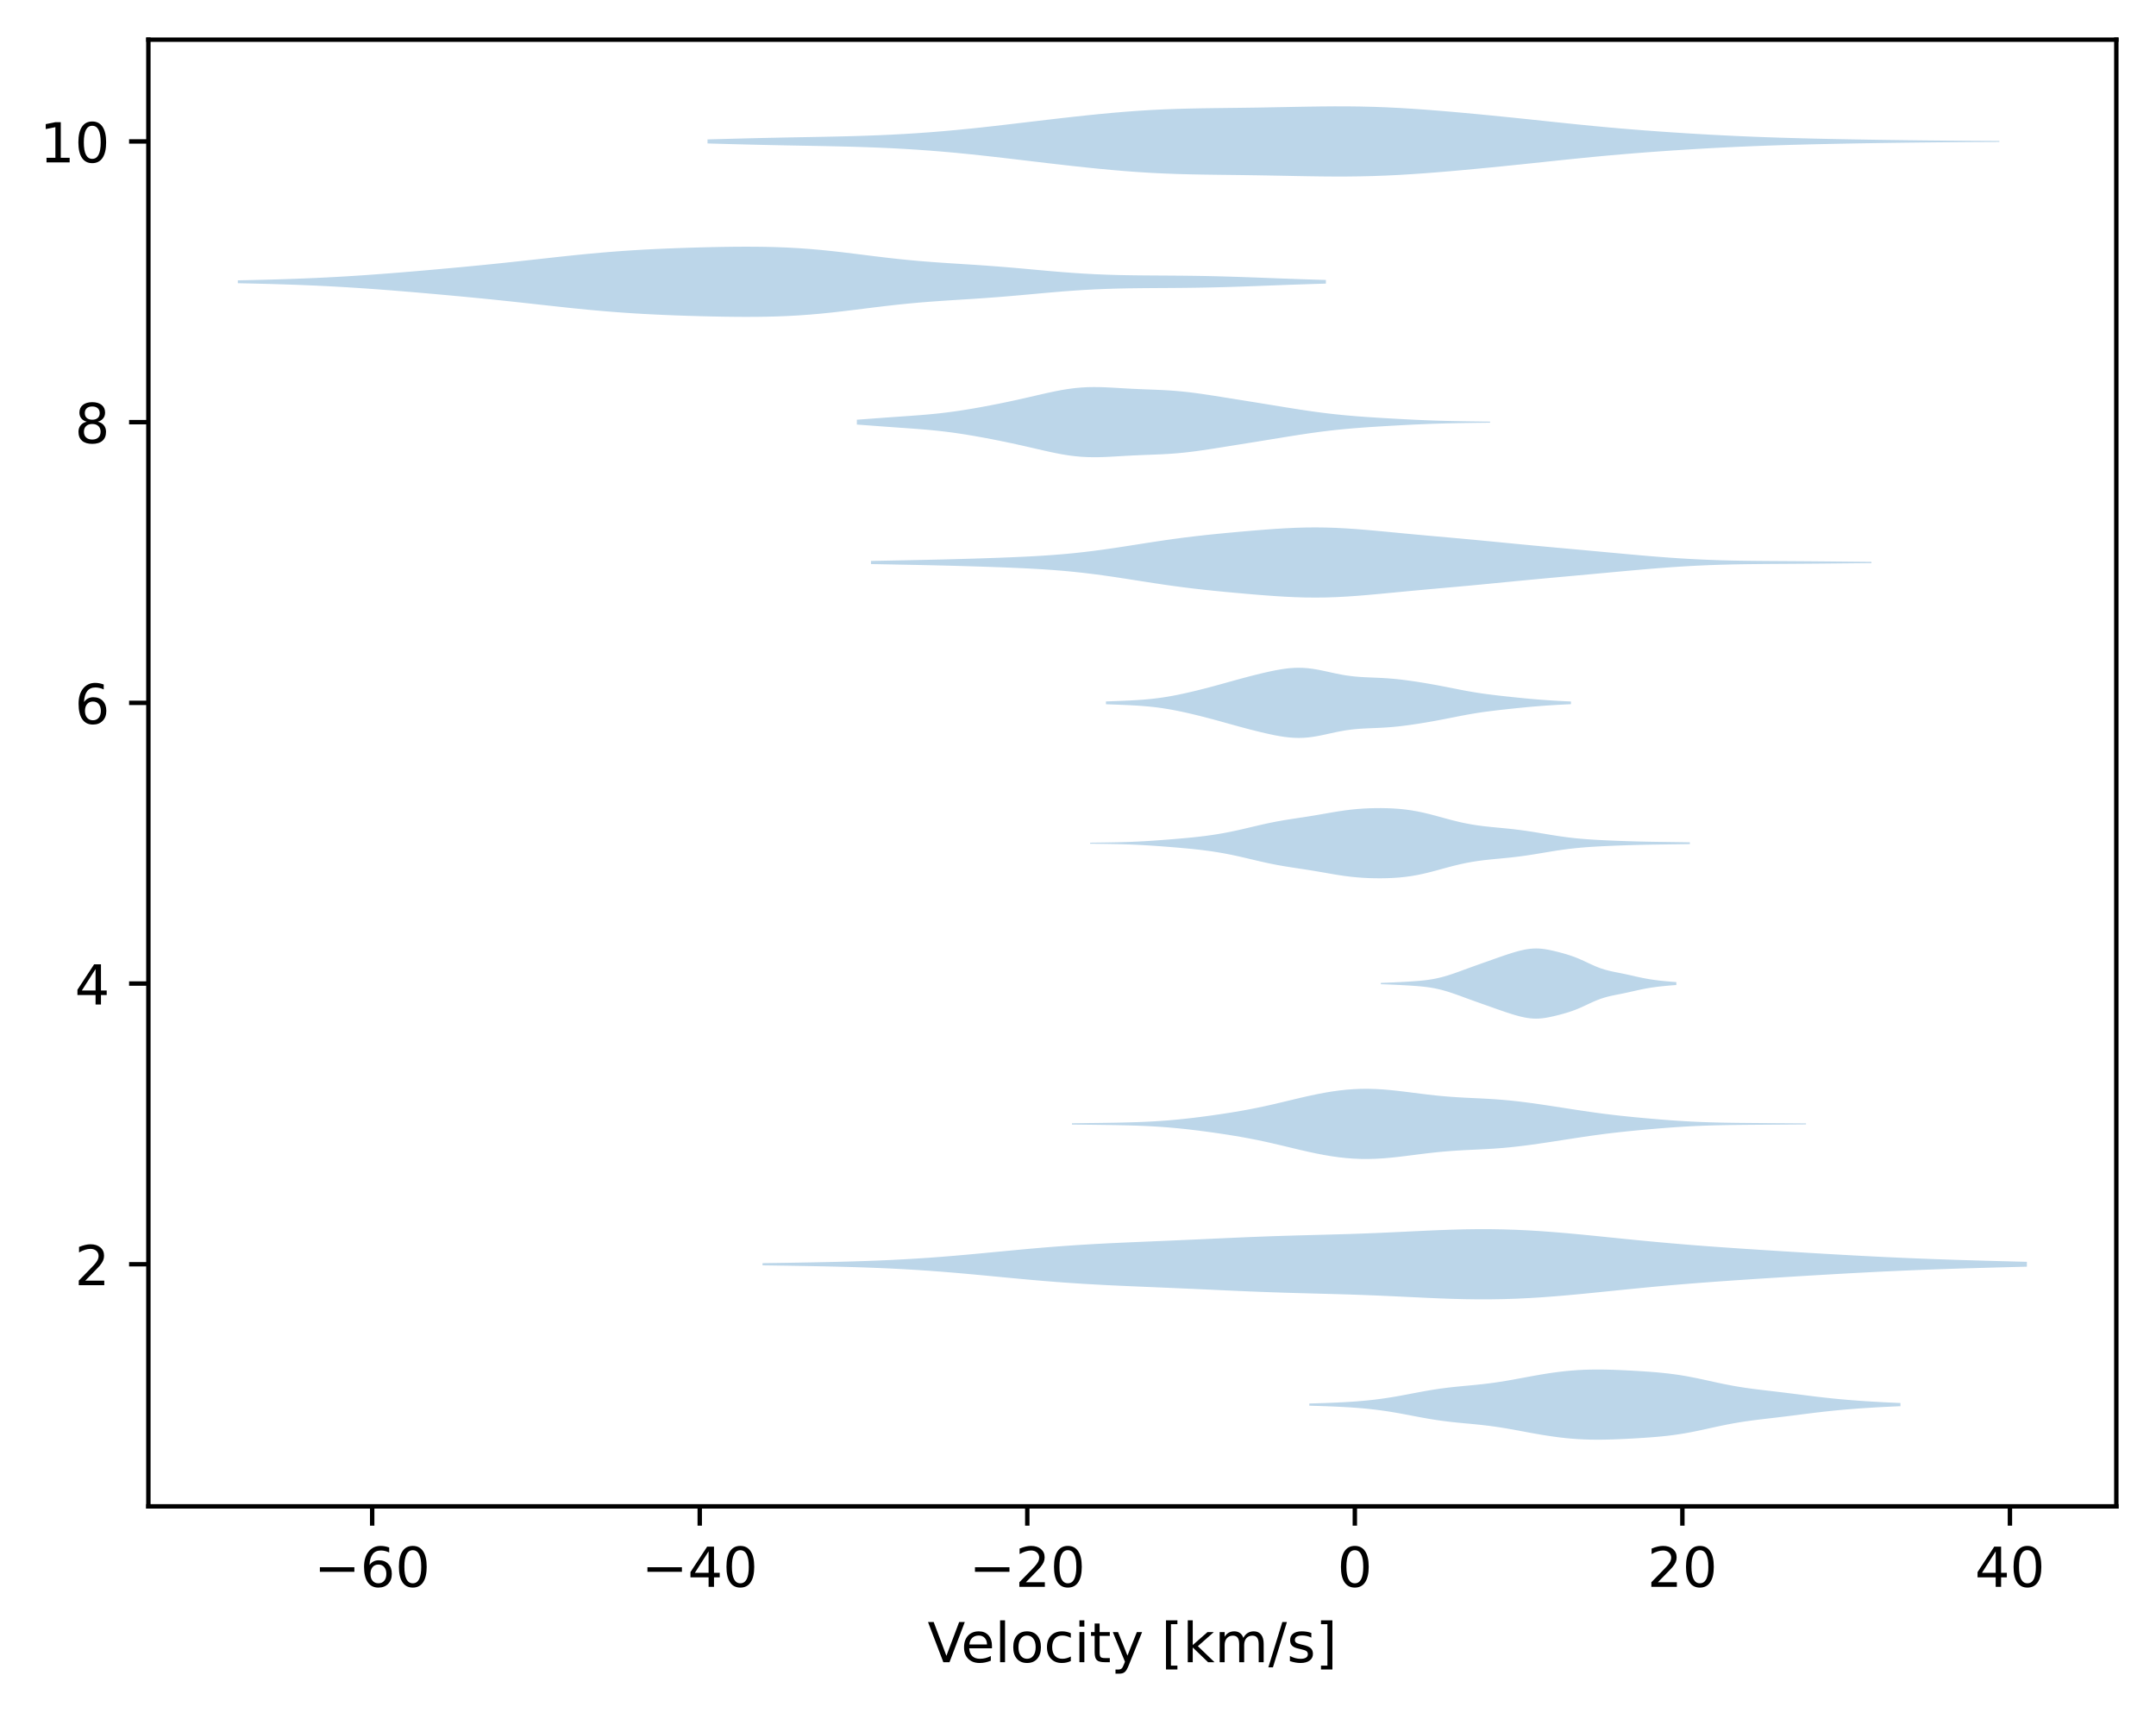 <?xml version="1.0" encoding="utf-8" standalone="no"?>
<!DOCTYPE svg PUBLIC "-//W3C//DTD SVG 1.1//EN"
  "http://www.w3.org/Graphics/SVG/1.1/DTD/svg11.dtd">
<!-- Created with matplotlib (https://matplotlib.org/) -->
<svg height="310.868pt" version="1.1" viewBox="0 0 391.245 310.868" width="391.245pt" xmlns="http://www.w3.org/2000/svg" xmlns:xlink="http://www.w3.org/1999/xlink">
 <defs>
  <style type="text/css">*{stroke-linecap:butt;stroke-linejoin:round;}</style>
 </defs>
 <g id="figure_1">
  <g id="patch_1">
   <path d="M 0 310.868 
L 391.245 310.868 
L 391.245 0 
L 0 0 
z
" style="fill:#ffffff;"/>
  </g>
  <g id="axes_1">
   <g id="patch_2">
    <path d="M 26.925 273.312 
L 384.045 273.312 
L 384.045 7.2 
L 26.925 7.2 
z
" style="fill:#ffffff;"/>
   </g>
   <g id="PolyCollection_1">
    <path clip-path="url(#p36675d327d)" d="M 237.597 254.653 
L 237.597 255.046 
L 238.681 255.078 
L 239.764 255.113 
L 240.848 255.152 
L 241.932 255.195 
L 243.015 255.244 
L 244.099 255.3 
L 245.182 255.366 
L 246.266 255.443 
L 247.35 255.532 
L 248.433 255.637 
L 249.517 255.759 
L 250.6 255.898 
L 251.684 256.054 
L 252.768 256.228 
L 253.851 256.416 
L 254.935 256.615 
L 256.018 256.821 
L 257.102 257.027 
L 258.186 257.229 
L 259.269 257.421 
L 260.353 257.599 
L 261.436 257.759 
L 262.52 257.9 
L 263.604 258.025 
L 264.687 258.137 
L 265.771 258.24 
L 266.854 258.341 
L 267.938 258.446 
L 269.022 258.56 
L 270.105 258.688 
L 271.189 258.833 
L 272.272 258.994 
L 273.356 259.171 
L 274.44 259.36 
L 275.523 259.558 
L 276.607 259.759 
L 277.69 259.96 
L 278.774 260.156 
L 279.857 260.342 
L 280.941 260.515 
L 282.025 260.673 
L 283.108 260.813 
L 284.192 260.934 
L 285.275 261.034 
L 286.359 261.111 
L 287.443 261.167 
L 288.526 261.202 
L 289.61 261.216 
L 290.693 261.212 
L 291.777 261.193 
L 292.861 261.16 
L 293.944 261.117 
L 295.028 261.067 
L 296.111 261.01 
L 297.195 260.948 
L 298.279 260.879 
L 299.362 260.804 
L 300.446 260.718 
L 301.529 260.62 
L 302.613 260.505 
L 303.697 260.37 
L 304.78 260.214 
L 305.864 260.036 
L 306.947 259.836 
L 308.031 259.618 
L 309.115 259.387 
L 310.198 259.149 
L 311.282 258.911 
L 312.365 258.679 
L 313.449 258.46 
L 314.533 258.256 
L 315.616 258.07 
L 316.7 257.902 
L 317.783 257.751 
L 318.867 257.611 
L 319.951 257.48 
L 321.034 257.352 
L 322.118 257.225 
L 323.201 257.096 
L 324.285 256.964 
L 325.369 256.828 
L 326.452 256.69 
L 327.536 256.552 
L 328.619 256.416 
L 329.703 256.284 
L 330.787 256.157 
L 331.87 256.038 
L 332.954 255.926 
L 334.037 255.822 
L 335.121 255.727 
L 336.205 255.639 
L 337.288 255.557 
L 338.372 255.483 
L 339.455 255.414 
L 340.539 255.35 
L 341.623 255.291 
L 342.706 255.237 
L 343.79 255.186 
L 344.873 255.139 
L 344.873 254.56 
L 344.873 254.56 
L 343.79 254.513 
L 342.706 254.463 
L 341.623 254.408 
L 340.539 254.349 
L 339.455 254.285 
L 338.372 254.217 
L 337.288 254.142 
L 336.205 254.061 
L 335.121 253.973 
L 334.037 253.877 
L 332.954 253.773 
L 331.87 253.662 
L 330.787 253.542 
L 329.703 253.416 
L 328.619 253.283 
L 327.536 253.147 
L 326.452 253.009 
L 325.369 252.871 
L 324.285 252.736 
L 323.201 252.603 
L 322.118 252.474 
L 321.034 252.347 
L 319.951 252.22 
L 318.867 252.088 
L 317.783 251.949 
L 316.7 251.797 
L 315.616 251.629 
L 314.533 251.444 
L 313.449 251.24 
L 312.365 251.02 
L 311.282 250.788 
L 310.198 250.55 
L 309.115 250.312 
L 308.031 250.081 
L 306.947 249.863 
L 305.864 249.664 
L 304.78 249.485 
L 303.697 249.329 
L 302.613 249.195 
L 301.529 249.08 
L 300.446 248.981 
L 299.362 248.895 
L 298.279 248.82 
L 297.195 248.752 
L 296.111 248.689 
L 295.028 248.633 
L 293.944 248.582 
L 292.861 248.539 
L 291.777 248.507 
L 290.693 248.487 
L 289.61 248.483 
L 288.526 248.498 
L 287.443 248.532 
L 286.359 248.588 
L 285.275 248.666 
L 284.192 248.765 
L 283.108 248.886 
L 282.025 249.026 
L 280.941 249.184 
L 279.857 249.358 
L 278.774 249.544 
L 277.69 249.739 
L 276.607 249.94 
L 275.523 250.142 
L 274.44 250.339 
L 273.356 250.529 
L 272.272 250.705 
L 271.189 250.867 
L 270.105 251.011 
L 269.022 251.139 
L 267.938 251.254 
L 266.854 251.359 
L 265.771 251.46 
L 264.687 251.563 
L 263.604 251.674 
L 262.52 251.799 
L 261.436 251.941 
L 260.353 252.101 
L 259.269 252.278 
L 258.186 252.47 
L 257.102 252.672 
L 256.018 252.879 
L 254.935 253.084 
L 253.851 253.284 
L 252.768 253.472 
L 251.684 253.645 
L 250.6 253.802 
L 249.517 253.941 
L 248.433 254.062 
L 247.35 254.167 
L 246.266 254.257 
L 245.182 254.334 
L 244.099 254.399 
L 243.015 254.455 
L 241.932 254.504 
L 240.848 254.548 
L 239.764 254.586 
L 238.681 254.621 
L 237.597 254.653 
z
" style="fill:#1f77b4;fill-opacity:0.3;"/>
   </g>
   <g id="PolyCollection_2">
    <path clip-path="url(#p36675d327d)" d="M 138.377 229.186 
L 138.377 229.582 
L 140.695 229.615 
L 143.012 229.65 
L 145.33 229.689 
L 147.647 229.731 
L 149.965 229.778 
L 152.282 229.832 
L 154.6 229.895 
L 156.917 229.968 
L 159.235 230.054 
L 161.552 230.154 
L 163.87 230.272 
L 166.188 230.407 
L 168.505 230.561 
L 170.823 230.733 
L 173.14 230.922 
L 175.458 231.125 
L 177.775 231.338 
L 180.093 231.558 
L 182.41 231.781 
L 184.728 232 
L 187.045 232.212 
L 189.363 232.412 
L 191.68 232.597 
L 193.998 232.766 
L 196.315 232.918 
L 198.633 233.053 
L 200.95 233.175 
L 203.268 233.285 
L 205.585 233.388 
L 207.903 233.486 
L 210.221 233.583 
L 212.538 233.682 
L 214.856 233.783 
L 217.173 233.886 
L 219.491 233.992 
L 221.808 234.099 
L 224.126 234.203 
L 226.443 234.303 
L 228.761 234.395 
L 231.078 234.479 
L 233.396 234.554 
L 235.713 234.621 
L 238.031 234.683 
L 240.348 234.744 
L 242.666 234.808 
L 244.983 234.878 
L 247.301 234.958 
L 249.618 235.048 
L 251.936 235.149 
L 254.254 235.258 
L 256.571 235.369 
L 258.889 235.478 
L 261.206 235.578 
L 263.524 235.661 
L 265.841 235.72 
L 268.159 235.751 
L 270.476 235.748 
L 272.794 235.71 
L 275.111 235.635 
L 277.429 235.525 
L 279.746 235.382 
L 282.064 235.21 
L 284.381 235.015 
L 286.699 234.8 
L 289.016 234.573 
L 291.334 234.339 
L 293.651 234.103 
L 295.969 233.87 
L 298.286 233.643 
L 300.604 233.424 
L 302.922 233.216 
L 305.239 233.019 
L 307.557 232.832 
L 309.874 232.655 
L 312.192 232.487 
L 314.509 232.325 
L 316.827 232.169 
L 319.144 232.018 
L 321.462 231.869 
L 323.779 231.724 
L 326.097 231.581 
L 328.414 231.441 
L 330.732 231.304 
L 333.049 231.17 
L 335.367 231.04 
L 337.684 230.915 
L 340.002 230.795 
L 342.319 230.682 
L 344.637 230.576 
L 346.955 230.476 
L 349.272 230.383 
L 351.59 230.298 
L 353.907 230.218 
L 356.225 230.144 
L 358.542 230.075 
L 360.86 230.009 
L 363.177 229.946 
L 365.495 229.885 
L 367.812 229.826 
L 367.812 228.943 
L 367.812 228.943 
L 365.495 228.884 
L 363.177 228.823 
L 360.86 228.76 
L 358.542 228.694 
L 356.225 228.625 
L 353.907 228.551 
L 351.59 228.471 
L 349.272 228.385 
L 346.955 228.293 
L 344.637 228.193 
L 342.319 228.087 
L 340.002 227.973 
L 337.684 227.854 
L 335.367 227.729 
L 333.049 227.599 
L 330.732 227.465 
L 328.414 227.328 
L 326.097 227.188 
L 323.779 227.045 
L 321.462 226.899 
L 319.144 226.751 
L 316.827 226.6 
L 314.509 226.444 
L 312.192 226.282 
L 309.874 226.114 
L 307.557 225.937 
L 305.239 225.75 
L 302.922 225.553 
L 300.604 225.345 
L 298.286 225.126 
L 295.969 224.899 
L 293.651 224.665 
L 291.334 224.43 
L 289.016 224.195 
L 286.699 223.969 
L 284.381 223.754 
L 282.064 223.559 
L 279.746 223.387 
L 277.429 223.244 
L 275.111 223.134 
L 272.794 223.059 
L 270.476 223.021 
L 268.159 223.018 
L 265.841 223.049 
L 263.524 223.108 
L 261.206 223.191 
L 258.889 223.29 
L 256.571 223.399 
L 254.254 223.511 
L 251.936 223.62 
L 249.618 223.721 
L 247.301 223.811 
L 244.983 223.891 
L 242.666 223.961 
L 240.348 224.025 
L 238.031 224.085 
L 235.713 224.148 
L 233.396 224.215 
L 231.078 224.29 
L 228.761 224.374 
L 226.443 224.466 
L 224.126 224.566 
L 221.808 224.67 
L 219.491 224.776 
L 217.173 224.882 
L 214.856 224.986 
L 212.538 225.087 
L 210.221 225.186 
L 207.903 225.283 
L 205.585 225.381 
L 203.268 225.484 
L 200.95 225.594 
L 198.633 225.715 
L 196.315 225.851 
L 193.998 226.003 
L 191.68 226.172 
L 189.363 226.357 
L 187.045 226.557 
L 184.728 226.769 
L 182.41 226.988 
L 180.093 227.21 
L 177.775 227.431 
L 175.458 227.644 
L 173.14 227.847 
L 170.823 228.036 
L 168.505 228.208 
L 166.188 228.362 
L 163.87 228.497 
L 161.552 228.615 
L 159.235 228.715 
L 156.917 228.801 
L 154.6 228.874 
L 152.282 228.937 
L 149.965 228.991 
L 147.647 229.038 
L 145.33 229.08 
L 143.012 229.119 
L 140.695 229.154 
L 138.377 229.186 
z
" style="fill:#1f77b4;fill-opacity:0.3;"/>
   </g>
   <g id="PolyCollection_3">
    <path clip-path="url(#p36675d327d)" d="M 194.527 203.802 
L 194.527 204.036 
L 195.873 204.052 
L 197.218 204.067 
L 198.564 204.083 
L 199.909 204.1 
L 201.255 204.119 
L 202.6 204.142 
L 203.946 204.17 
L 205.291 204.205 
L 206.637 204.25 
L 207.982 204.306 
L 209.328 204.375 
L 210.673 204.46 
L 212.019 204.562 
L 213.364 204.68 
L 214.71 204.814 
L 216.055 204.963 
L 217.401 205.126 
L 218.746 205.3 
L 220.092 205.485 
L 221.437 205.679 
L 222.783 205.885 
L 224.128 206.102 
L 225.474 206.334 
L 226.819 206.582 
L 228.165 206.848 
L 229.51 207.132 
L 230.856 207.433 
L 232.201 207.746 
L 233.547 208.068 
L 234.892 208.392 
L 236.238 208.71 
L 237.583 209.015 
L 238.929 209.3 
L 240.274 209.558 
L 241.62 209.785 
L 242.965 209.974 
L 244.311 210.121 
L 245.656 210.223 
L 247.002 210.278 
L 248.347 210.285 
L 249.693 210.246 
L 251.038 210.166 
L 252.384 210.049 
L 253.729 209.906 
L 255.075 209.745 
L 256.42 209.574 
L 257.766 209.403 
L 259.111 209.24 
L 260.457 209.09 
L 261.802 208.958 
L 263.148 208.846 
L 264.493 208.754 
L 265.839 208.678 
L 267.184 208.612 
L 268.53 208.548 
L 269.875 208.478 
L 271.221 208.396 
L 272.566 208.295 
L 273.912 208.173 
L 275.257 208.029 
L 276.603 207.867 
L 277.948 207.69 
L 279.294 207.5 
L 280.639 207.301 
L 281.985 207.097 
L 283.33 206.889 
L 284.676 206.68 
L 286.021 206.473 
L 287.367 206.27 
L 288.712 206.074 
L 290.058 205.888 
L 291.403 205.713 
L 292.749 205.55 
L 294.094 205.399 
L 295.44 205.257 
L 296.785 205.124 
L 298.131 204.997 
L 299.476 204.877 
L 300.822 204.762 
L 302.167 204.654 
L 303.513 204.554 
L 304.858 204.463 
L 306.204 204.383 
L 307.549 204.313 
L 308.895 204.256 
L 310.24 204.209 
L 311.586 204.172 
L 312.931 204.143 
L 314.277 204.121 
L 315.622 204.104 
L 316.968 204.091 
L 318.313 204.08 
L 319.659 204.07 
L 321.004 204.061 
L 322.35 204.052 
L 323.695 204.043 
L 325.041 204.033 
L 326.386 204.023 
L 327.732 204.012 
L 327.732 203.826 
L 327.732 203.826 
L 326.386 203.815 
L 325.041 203.805 
L 323.695 203.796 
L 322.35 203.787 
L 321.004 203.778 
L 319.659 203.769 
L 318.313 203.759 
L 316.968 203.747 
L 315.622 203.734 
L 314.277 203.717 
L 312.931 203.695 
L 311.586 203.666 
L 310.24 203.629 
L 308.895 203.583 
L 307.549 203.525 
L 306.204 203.456 
L 304.858 203.375 
L 303.513 203.284 
L 302.167 203.184 
L 300.822 203.076 
L 299.476 202.961 
L 298.131 202.841 
L 296.785 202.715 
L 295.44 202.581 
L 294.094 202.44 
L 292.749 202.288 
L 291.403 202.125 
L 290.058 201.95 
L 288.712 201.764 
L 287.367 201.569 
L 286.021 201.366 
L 284.676 201.158 
L 283.33 200.95 
L 281.985 200.742 
L 280.639 200.537 
L 279.294 200.338 
L 277.948 200.149 
L 276.603 199.971 
L 275.257 199.809 
L 273.912 199.666 
L 272.566 199.544 
L 271.221 199.443 
L 269.875 199.36 
L 268.53 199.29 
L 267.184 199.226 
L 265.839 199.16 
L 264.493 199.084 
L 263.148 198.992 
L 261.802 198.88 
L 260.457 198.749 
L 259.111 198.599 
L 257.766 198.435 
L 256.42 198.264 
L 255.075 198.094 
L 253.729 197.932 
L 252.384 197.789 
L 251.038 197.673 
L 249.693 197.592 
L 248.347 197.553 
L 247.002 197.56 
L 245.656 197.615 
L 244.311 197.717 
L 242.965 197.865 
L 241.62 198.054 
L 240.274 198.28 
L 238.929 198.539 
L 237.583 198.824 
L 236.238 199.129 
L 234.892 199.447 
L 233.547 199.77 
L 232.201 200.092 
L 230.856 200.406 
L 229.51 200.706 
L 228.165 200.99 
L 226.819 201.256 
L 225.474 201.504 
L 224.128 201.736 
L 222.783 201.954 
L 221.437 202.159 
L 220.092 202.354 
L 218.746 202.538 
L 217.401 202.712 
L 216.055 202.875 
L 214.71 203.024 
L 213.364 203.159 
L 212.019 203.277 
L 210.673 203.378 
L 209.328 203.463 
L 207.982 203.533 
L 206.637 203.589 
L 205.291 203.633 
L 203.946 203.668 
L 202.6 203.696 
L 201.255 203.719 
L 199.909 203.738 
L 198.564 203.755 
L 197.218 203.771 
L 195.873 203.787 
L 194.527 203.802 
z
" style="fill:#1f77b4;fill-opacity:0.3;"/>
   </g>
   <g id="PolyCollection_4">
    <path clip-path="url(#p36675d327d)" d="M 250.58 178.335 
L 250.58 178.573 
L 251.121 178.592 
L 251.663 178.612 
L 252.205 178.634 
L 252.746 178.657 
L 253.288 178.682 
L 253.83 178.709 
L 254.371 178.737 
L 254.913 178.766 
L 255.454 178.798 
L 255.996 178.831 
L 256.538 178.867 
L 257.079 178.907 
L 257.621 178.953 
L 258.163 179.005 
L 258.704 179.066 
L 259.246 179.137 
L 259.787 179.222 
L 260.329 179.319 
L 260.871 179.432 
L 261.412 179.559 
L 261.954 179.701 
L 262.496 179.857 
L 263.037 180.025 
L 263.579 180.204 
L 264.12 180.392 
L 264.662 180.585 
L 265.204 180.783 
L 265.745 180.982 
L 266.287 181.181 
L 266.829 181.378 
L 267.37 181.574 
L 267.912 181.767 
L 268.453 181.96 
L 268.995 182.151 
L 269.537 182.343 
L 270.078 182.534 
L 270.62 182.726 
L 271.161 182.918 
L 271.703 183.109 
L 272.245 183.298 
L 272.786 183.485 
L 273.328 183.668 
L 273.87 183.846 
L 274.411 184.017 
L 274.953 184.18 
L 275.494 184.332 
L 276.036 184.469 
L 276.578 184.589 
L 277.119 184.687 
L 277.661 184.76 
L 278.203 184.805 
L 278.744 184.82 
L 279.286 184.805 
L 279.827 184.761 
L 280.369 184.69 
L 280.911 184.598 
L 281.452 184.489 
L 281.994 184.366 
L 282.536 184.235 
L 283.077 184.096 
L 283.619 183.95 
L 284.16 183.795 
L 284.702 183.628 
L 285.244 183.447 
L 285.785 183.249 
L 286.327 183.034 
L 286.869 182.802 
L 287.41 182.557 
L 287.952 182.304 
L 288.493 182.05 
L 289.035 181.802 
L 289.577 181.567 
L 290.118 181.351 
L 290.66 181.157 
L 291.202 180.986 
L 291.743 180.837 
L 292.285 180.707 
L 292.826 180.59 
L 293.368 180.48 
L 293.91 180.373 
L 294.451 180.265 
L 294.993 180.152 
L 295.535 180.035 
L 296.076 179.913 
L 296.618 179.79 
L 297.159 179.668 
L 297.701 179.551 
L 298.243 179.44 
L 298.784 179.337 
L 299.326 179.244 
L 299.868 179.161 
L 300.409 179.086 
L 300.951 179.018 
L 301.492 178.957 
L 302.034 178.902 
L 302.576 178.851 
L 303.117 178.803 
L 303.659 178.759 
L 304.201 178.718 
L 304.201 178.19 
L 304.201 178.19 
L 303.659 178.149 
L 303.117 178.105 
L 302.576 178.057 
L 302.034 178.006 
L 301.492 177.951 
L 300.951 177.89 
L 300.409 177.822 
L 299.868 177.747 
L 299.326 177.663 
L 298.784 177.57 
L 298.243 177.468 
L 297.701 177.357 
L 297.159 177.239 
L 296.618 177.118 
L 296.076 176.994 
L 295.535 176.873 
L 294.993 176.755 
L 294.451 176.643 
L 293.91 176.534 
L 293.368 176.427 
L 292.826 176.318 
L 292.285 176.201 
L 291.743 176.07 
L 291.202 175.921 
L 290.66 175.751 
L 290.118 175.557 
L 289.577 175.34 
L 289.035 175.105 
L 288.493 174.857 
L 287.952 174.603 
L 287.41 174.35 
L 286.869 174.105 
L 286.327 173.874 
L 285.785 173.658 
L 285.244 173.461 
L 284.702 173.28 
L 284.16 173.113 
L 283.619 172.958 
L 283.077 172.812 
L 282.536 172.673 
L 281.994 172.541 
L 281.452 172.419 
L 280.911 172.31 
L 280.369 172.217 
L 279.827 172.147 
L 279.286 172.103 
L 278.744 172.088 
L 278.203 172.103 
L 277.661 172.148 
L 277.119 172.221 
L 276.578 172.319 
L 276.036 172.439 
L 275.494 172.576 
L 274.953 172.728 
L 274.411 172.891 
L 273.87 173.062 
L 273.328 173.24 
L 272.786 173.423 
L 272.245 173.61 
L 271.703 173.799 
L 271.161 173.99 
L 270.62 174.182 
L 270.078 174.374 
L 269.537 174.565 
L 268.995 174.757 
L 268.453 174.948 
L 267.912 175.14 
L 267.37 175.334 
L 266.829 175.53 
L 266.287 175.727 
L 265.745 175.926 
L 265.204 176.125 
L 264.662 176.323 
L 264.12 176.516 
L 263.579 176.704 
L 263.037 176.883 
L 262.496 177.051 
L 261.954 177.206 
L 261.412 177.348 
L 260.871 177.476 
L 260.329 177.588 
L 259.787 177.686 
L 259.246 177.77 
L 258.704 177.842 
L 258.163 177.903 
L 257.621 177.955 
L 257.079 178 
L 256.538 178.04 
L 255.996 178.077 
L 255.454 178.11 
L 254.913 178.142 
L 254.371 178.171 
L 253.83 178.199 
L 253.288 178.226 
L 252.746 178.251 
L 252.205 178.274 
L 251.663 178.296 
L 251.121 178.316 
L 250.58 178.335 
z
" style="fill:#1f77b4;fill-opacity:0.3;"/>
   </g>
   <g id="PolyCollection_5">
    <path clip-path="url(#p36675d327d)" d="M 197.826 152.897 
L 197.826 153.081 
L 198.926 153.093 
L 200.025 153.107 
L 201.124 153.123 
L 202.223 153.143 
L 203.323 153.169 
L 204.422 153.202 
L 205.521 153.243 
L 206.62 153.294 
L 207.719 153.353 
L 208.819 153.421 
L 209.918 153.496 
L 211.017 153.576 
L 212.116 153.661 
L 213.216 153.75 
L 214.315 153.844 
L 215.414 153.944 
L 216.513 154.053 
L 217.613 154.172 
L 218.712 154.306 
L 219.811 154.456 
L 220.91 154.626 
L 222.01 154.815 
L 223.109 155.026 
L 224.208 155.255 
L 225.307 155.5 
L 226.406 155.757 
L 227.506 156.017 
L 228.605 156.275 
L 229.704 156.522 
L 230.803 156.753 
L 231.903 156.966 
L 233.002 157.159 
L 234.101 157.336 
L 235.2 157.505 
L 236.3 157.67 
L 237.399 157.84 
L 238.498 158.019 
L 239.597 158.206 
L 240.697 158.398 
L 241.796 158.589 
L 242.895 158.77 
L 243.994 158.933 
L 245.093 159.071 
L 246.193 159.182 
L 247.292 159.264 
L 248.391 159.319 
L 249.49 159.349 
L 250.59 159.355 
L 251.689 159.337 
L 252.788 159.292 
L 253.887 159.216 
L 254.987 159.104 
L 256.086 158.954 
L 257.185 158.763 
L 258.284 158.533 
L 259.384 158.27 
L 260.483 157.983 
L 261.582 157.683 
L 262.681 157.382 
L 263.78 157.094 
L 264.88 156.827 
L 265.979 156.59 
L 267.078 156.386 
L 268.177 156.215 
L 269.277 156.073 
L 270.376 155.952 
L 271.475 155.844 
L 272.574 155.74 
L 273.674 155.632 
L 274.773 155.512 
L 275.872 155.377 
L 276.971 155.225 
L 278.071 155.057 
L 279.17 154.878 
L 280.269 154.694 
L 281.368 154.511 
L 282.467 154.336 
L 283.567 154.174 
L 284.666 154.03 
L 285.765 153.905 
L 286.864 153.799 
L 287.964 153.71 
L 289.063 153.636 
L 290.162 153.573 
L 291.261 153.518 
L 292.361 153.469 
L 293.46 153.425 
L 294.559 153.384 
L 295.658 153.347 
L 296.758 153.315 
L 297.857 153.287 
L 298.956 153.263 
L 300.055 153.244 
L 301.154 153.227 
L 302.254 153.211 
L 303.353 153.196 
L 304.452 153.181 
L 305.551 153.165 
L 306.651 153.147 
L 306.651 152.831 
L 306.651 152.831 
L 305.551 152.813 
L 304.452 152.796 
L 303.353 152.781 
L 302.254 152.766 
L 301.154 152.751 
L 300.055 152.734 
L 298.956 152.714 
L 297.857 152.69 
L 296.758 152.662 
L 295.658 152.63 
L 294.559 152.593 
L 293.46 152.553 
L 292.361 152.508 
L 291.261 152.459 
L 290.162 152.404 
L 289.063 152.341 
L 287.964 152.267 
L 286.864 152.178 
L 285.765 152.073 
L 284.666 151.948 
L 283.567 151.803 
L 282.467 151.642 
L 281.368 151.466 
L 280.269 151.283 
L 279.17 151.099 
L 278.071 150.92 
L 276.971 150.752 
L 275.872 150.6 
L 274.773 150.465 
L 273.674 150.345 
L 272.574 150.237 
L 271.475 150.133 
L 270.376 150.025 
L 269.277 149.905 
L 268.177 149.762 
L 267.078 149.591 
L 265.979 149.387 
L 264.88 149.15 
L 263.78 148.884 
L 262.681 148.595 
L 261.582 148.294 
L 260.483 147.994 
L 259.384 147.707 
L 258.284 147.444 
L 257.185 147.215 
L 256.086 147.024 
L 254.987 146.873 
L 253.887 146.762 
L 252.788 146.686 
L 251.689 146.641 
L 250.59 146.622 
L 249.49 146.628 
L 248.391 146.658 
L 247.292 146.713 
L 246.193 146.795 
L 245.093 146.906 
L 243.994 147.045 
L 242.895 147.207 
L 241.796 147.388 
L 240.697 147.579 
L 239.597 147.771 
L 238.498 147.958 
L 237.399 148.137 
L 236.3 148.307 
L 235.2 148.473 
L 234.101 148.641 
L 233.002 148.818 
L 231.903 149.012 
L 230.803 149.224 
L 229.704 149.455 
L 228.605 149.703 
L 227.506 149.96 
L 226.406 150.221 
L 225.307 150.477 
L 224.208 150.722 
L 223.109 150.952 
L 222.01 151.162 
L 220.91 151.352 
L 219.811 151.521 
L 218.712 151.672 
L 217.613 151.805 
L 216.513 151.925 
L 215.414 152.033 
L 214.315 152.133 
L 213.216 152.227 
L 212.116 152.316 
L 211.017 152.401 
L 209.918 152.482 
L 208.819 152.556 
L 207.719 152.624 
L 206.62 152.683 
L 205.521 152.734 
L 204.422 152.775 
L 203.323 152.808 
L 202.223 152.834 
L 201.124 152.854 
L 200.025 152.87 
L 198.926 152.884 
L 197.826 152.897 
z
" style="fill:#1f77b4;fill-opacity:0.3;"/>
   </g>
   <g id="PolyCollection_6">
    <path clip-path="url(#p36675d327d)" d="M 200.691 127.272 
L 200.691 127.775 
L 201.544 127.807 
L 202.396 127.839 
L 203.248 127.873 
L 204.101 127.909 
L 204.953 127.948 
L 205.806 127.993 
L 206.658 128.045 
L 207.51 128.108 
L 208.363 128.182 
L 209.215 128.269 
L 210.068 128.372 
L 210.92 128.49 
L 211.772 128.624 
L 212.625 128.772 
L 213.477 128.934 
L 214.329 129.109 
L 215.182 129.294 
L 216.034 129.489 
L 216.887 129.691 
L 217.739 129.901 
L 218.591 130.118 
L 219.444 130.34 
L 220.296 130.567 
L 221.149 130.799 
L 222.001 131.035 
L 222.853 131.272 
L 223.706 131.509 
L 224.558 131.744 
L 225.411 131.976 
L 226.263 132.203 
L 227.115 132.424 
L 227.968 132.639 
L 228.82 132.847 
L 229.673 133.047 
L 230.525 133.236 
L 231.377 133.412 
L 232.23 133.568 
L 233.082 133.7 
L 233.935 133.801 
L 234.787 133.866 
L 235.639 133.89 
L 236.492 133.869 
L 237.344 133.805 
L 238.196 133.699 
L 239.049 133.558 
L 239.901 133.391 
L 240.754 133.207 
L 241.606 133.019 
L 242.458 132.835 
L 243.311 132.667 
L 244.163 132.52 
L 245.016 132.398 
L 245.868 132.303 
L 246.72 132.231 
L 247.573 132.178 
L 248.425 132.138 
L 249.278 132.104 
L 250.13 132.067 
L 250.982 132.024 
L 251.835 131.97 
L 252.687 131.902 
L 253.54 131.82 
L 254.392 131.725 
L 255.244 131.618 
L 256.097 131.5 
L 256.949 131.374 
L 257.802 131.241 
L 258.654 131.101 
L 259.506 130.955 
L 260.359 130.803 
L 261.211 130.645 
L 262.064 130.481 
L 262.916 130.314 
L 263.768 130.146 
L 264.621 129.978 
L 265.473 129.813 
L 266.325 129.655 
L 267.178 129.506 
L 268.03 129.366 
L 268.883 129.237 
L 269.735 129.118 
L 270.587 129.008 
L 271.44 128.904 
L 272.292 128.806 
L 273.145 128.712 
L 273.997 128.62 
L 274.849 128.531 
L 275.702 128.443 
L 276.554 128.359 
L 277.407 128.278 
L 278.259 128.202 
L 279.111 128.131 
L 279.964 128.065 
L 280.816 128.004 
L 281.669 127.949 
L 282.521 127.897 
L 283.373 127.85 
L 284.226 127.806 
L 285.078 127.765 
L 285.078 127.282 
L 285.078 127.282 
L 284.226 127.241 
L 283.373 127.197 
L 282.521 127.15 
L 281.669 127.098 
L 280.816 127.042 
L 279.964 126.982 
L 279.111 126.916 
L 278.259 126.845 
L 277.407 126.769 
L 276.554 126.688 
L 275.702 126.603 
L 274.849 126.516 
L 273.997 126.426 
L 273.145 126.335 
L 272.292 126.24 
L 271.44 126.142 
L 270.587 126.039 
L 269.735 125.929 
L 268.883 125.81 
L 268.03 125.681 
L 267.178 125.541 
L 266.325 125.392 
L 265.473 125.234 
L 264.621 125.069 
L 263.768 124.901 
L 262.916 124.732 
L 262.064 124.565 
L 261.211 124.402 
L 260.359 124.244 
L 259.506 124.092 
L 258.654 123.946 
L 257.802 123.806 
L 256.949 123.672 
L 256.097 123.547 
L 255.244 123.429 
L 254.392 123.322 
L 253.54 123.226 
L 252.687 123.145 
L 251.835 123.077 
L 250.982 123.022 
L 250.13 122.979 
L 249.278 122.943 
L 248.425 122.908 
L 247.573 122.868 
L 246.72 122.816 
L 245.868 122.744 
L 245.016 122.648 
L 244.163 122.527 
L 243.311 122.38 
L 242.458 122.211 
L 241.606 122.028 
L 240.754 121.839 
L 239.901 121.656 
L 239.049 121.488 
L 238.196 121.348 
L 237.344 121.242 
L 236.492 121.178 
L 235.639 121.157 
L 234.787 121.181 
L 233.935 121.245 
L 233.082 121.347 
L 232.23 121.479 
L 231.377 121.635 
L 230.525 121.81 
L 229.673 122 
L 228.82 122.199 
L 227.968 122.407 
L 227.115 122.623 
L 226.263 122.844 
L 225.411 123.071 
L 224.558 123.303 
L 223.706 123.538 
L 222.853 123.775 
L 222.001 124.012 
L 221.149 124.248 
L 220.296 124.48 
L 219.444 124.707 
L 218.591 124.929 
L 217.739 125.145 
L 216.887 125.355 
L 216.034 125.558 
L 215.182 125.753 
L 214.329 125.938 
L 213.477 126.113 
L 212.625 126.275 
L 211.772 126.423 
L 210.92 126.557 
L 210.068 126.675 
L 209.215 126.777 
L 208.363 126.865 
L 207.51 126.939 
L 206.658 127.001 
L 205.806 127.054 
L 204.953 127.099 
L 204.101 127.138 
L 203.248 127.174 
L 202.396 127.207 
L 201.544 127.24 
L 200.691 127.272 
z
" style="fill:#1f77b4;fill-opacity:0.3;"/>
   </g>
   <g id="PolyCollection_7">
    <path clip-path="url(#p36675d327d)" d="M 158.052 101.776 
L 158.052 102.341 
L 159.886 102.377 
L 161.719 102.412 
L 163.553 102.448 
L 165.387 102.484 
L 167.221 102.521 
L 169.055 102.561 
L 170.889 102.604 
L 172.723 102.65 
L 174.557 102.701 
L 176.39 102.755 
L 178.224 102.813 
L 180.058 102.874 
L 181.892 102.941 
L 183.726 103.014 
L 185.56 103.095 
L 187.394 103.187 
L 189.228 103.295 
L 191.061 103.421 
L 192.895 103.568 
L 194.729 103.74 
L 196.563 103.937 
L 198.397 104.159 
L 200.231 104.403 
L 202.065 104.667 
L 203.898 104.945 
L 205.732 105.232 
L 207.566 105.52 
L 209.4 105.804 
L 211.234 106.078 
L 213.068 106.338 
L 214.902 106.58 
L 216.736 106.805 
L 218.569 107.012 
L 220.403 107.203 
L 222.237 107.383 
L 224.071 107.554 
L 225.905 107.718 
L 227.739 107.874 
L 229.573 108.021 
L 231.407 108.154 
L 233.24 108.267 
L 235.074 108.353 
L 236.908 108.407 
L 238.742 108.424 
L 240.576 108.403 
L 242.41 108.343 
L 244.244 108.247 
L 246.077 108.123 
L 247.911 107.975 
L 249.745 107.811 
L 251.579 107.639 
L 253.413 107.463 
L 255.247 107.288 
L 257.081 107.117 
L 258.915 106.95 
L 260.748 106.785 
L 262.582 106.622 
L 264.416 106.457 
L 266.25 106.29 
L 268.084 106.119 
L 269.918 105.944 
L 271.752 105.766 
L 273.586 105.587 
L 275.419 105.409 
L 277.253 105.234 
L 279.087 105.061 
L 280.921 104.891 
L 282.755 104.724 
L 284.589 104.558 
L 286.423 104.391 
L 288.257 104.223 
L 290.09 104.054 
L 291.924 103.885 
L 293.758 103.715 
L 295.592 103.547 
L 297.426 103.383 
L 299.26 103.226 
L 301.094 103.078 
L 302.927 102.941 
L 304.761 102.817 
L 306.595 102.707 
L 308.429 102.613 
L 310.263 102.534 
L 312.097 102.471 
L 313.931 102.421 
L 315.765 102.384 
L 317.598 102.357 
L 319.432 102.338 
L 321.266 102.323 
L 323.1 102.311 
L 324.934 102.3 
L 326.768 102.287 
L 328.602 102.273 
L 330.436 102.258 
L 332.269 102.24 
L 334.103 102.222 
L 335.937 102.204 
L 337.771 102.186 
L 339.605 102.168 
L 339.605 101.948 
L 339.605 101.948 
L 337.771 101.93 
L 335.937 101.912 
L 334.103 101.894 
L 332.269 101.876 
L 330.436 101.859 
L 328.602 101.843 
L 326.768 101.829 
L 324.934 101.816 
L 323.1 101.805 
L 321.266 101.793 
L 319.432 101.778 
L 317.598 101.759 
L 315.765 101.732 
L 313.931 101.695 
L 312.097 101.646 
L 310.263 101.582 
L 308.429 101.503 
L 306.595 101.409 
L 304.761 101.299 
L 302.927 101.175 
L 301.094 101.038 
L 299.26 100.89 
L 297.426 100.733 
L 295.592 100.569 
L 293.758 100.401 
L 291.924 100.232 
L 290.09 100.062 
L 288.257 99.893 
L 286.423 99.725 
L 284.589 99.559 
L 282.755 99.392 
L 280.921 99.225 
L 279.087 99.055 
L 277.253 98.883 
L 275.419 98.707 
L 273.586 98.529 
L 271.752 98.35 
L 269.918 98.172 
L 268.084 97.997 
L 266.25 97.826 
L 264.416 97.659 
L 262.582 97.494 
L 260.748 97.331 
L 258.915 97.167 
L 257.081 96.999 
L 255.247 96.828 
L 253.413 96.653 
L 251.579 96.477 
L 249.745 96.305 
L 247.911 96.141 
L 246.077 95.994 
L 244.244 95.869 
L 242.41 95.774 
L 240.576 95.714 
L 238.742 95.692 
L 236.908 95.709 
L 235.074 95.763 
L 233.24 95.85 
L 231.407 95.962 
L 229.573 96.095 
L 227.739 96.242 
L 225.905 96.398 
L 224.071 96.562 
L 222.237 96.733 
L 220.403 96.913 
L 218.569 97.105 
L 216.736 97.312 
L 214.902 97.536 
L 213.068 97.778 
L 211.234 98.038 
L 209.4 98.312 
L 207.566 98.596 
L 205.732 98.884 
L 203.898 99.171 
L 202.065 99.449 
L 200.231 99.713 
L 198.397 99.957 
L 196.563 100.179 
L 194.729 100.376 
L 192.895 100.548 
L 191.061 100.695 
L 189.228 100.821 
L 187.394 100.929 
L 185.56 101.021 
L 183.726 101.102 
L 181.892 101.175 
L 180.058 101.242 
L 178.224 101.304 
L 176.39 101.361 
L 174.557 101.416 
L 172.723 101.466 
L 170.889 101.512 
L 169.055 101.555 
L 167.221 101.595 
L 165.387 101.632 
L 163.553 101.668 
L 161.719 101.704 
L 159.886 101.739 
L 158.052 101.776 
z
" style="fill:#1f77b4;fill-opacity:0.3;"/>
   </g>
   <g id="PolyCollection_8">
    <path clip-path="url(#p36675d327d)" d="M 155.493 76.151 
L 155.493 77.034 
L 156.654 77.117 
L 157.815 77.203 
L 158.975 77.289 
L 160.136 77.376 
L 161.297 77.46 
L 162.457 77.543 
L 163.618 77.624 
L 164.779 77.705 
L 165.939 77.789 
L 167.1 77.878 
L 168.261 77.975 
L 169.421 78.084 
L 170.582 78.206 
L 171.743 78.343 
L 172.903 78.495 
L 174.064 78.661 
L 175.225 78.841 
L 176.385 79.034 
L 177.546 79.237 
L 178.707 79.449 
L 179.867 79.669 
L 181.028 79.897 
L 182.189 80.132 
L 183.349 80.376 
L 184.51 80.627 
L 185.671 80.886 
L 186.832 81.151 
L 187.992 81.419 
L 189.153 81.687 
L 190.314 81.947 
L 191.474 82.192 
L 192.635 82.415 
L 193.796 82.606 
L 194.956 82.759 
L 196.117 82.869 
L 197.278 82.935 
L 198.438 82.959 
L 199.599 82.947 
L 200.76 82.906 
L 201.92 82.847 
L 203.081 82.779 
L 204.242 82.711 
L 205.402 82.649 
L 206.563 82.594 
L 207.724 82.547 
L 208.884 82.503 
L 210.045 82.457 
L 211.206 82.403 
L 212.366 82.334 
L 213.527 82.247 
L 214.688 82.139 
L 215.848 82.011 
L 217.009 81.864 
L 218.17 81.702 
L 219.33 81.53 
L 220.491 81.349 
L 221.652 81.166 
L 222.812 80.98 
L 223.973 80.794 
L 225.134 80.608 
L 226.294 80.423 
L 227.455 80.236 
L 228.616 80.048 
L 229.776 79.86 
L 230.937 79.67 
L 232.098 79.48 
L 233.258 79.291 
L 234.419 79.105 
L 235.58 78.922 
L 236.74 78.746 
L 237.901 78.576 
L 239.062 78.416 
L 240.222 78.265 
L 241.383 78.126 
L 242.544 77.997 
L 243.704 77.88 
L 244.865 77.773 
L 246.026 77.676 
L 247.187 77.588 
L 248.347 77.506 
L 249.508 77.43 
L 250.669 77.358 
L 251.829 77.289 
L 252.99 77.222 
L 254.151 77.158 
L 255.311 77.097 
L 256.472 77.04 
L 257.633 76.986 
L 258.793 76.938 
L 259.954 76.895 
L 261.115 76.857 
L 262.275 76.824 
L 263.436 76.796 
L 264.597 76.772 
L 265.757 76.752 
L 266.918 76.734 
L 268.079 76.718 
L 269.239 76.704 
L 270.4 76.691 
L 270.4 76.495 
L 270.4 76.495 
L 269.239 76.482 
L 268.079 76.467 
L 266.918 76.452 
L 265.757 76.434 
L 264.597 76.413 
L 263.436 76.389 
L 262.275 76.361 
L 261.115 76.329 
L 259.954 76.291 
L 258.793 76.248 
L 257.633 76.199 
L 256.472 76.146 
L 255.311 76.088 
L 254.151 76.027 
L 252.99 75.963 
L 251.829 75.897 
L 250.669 75.828 
L 249.508 75.756 
L 248.347 75.679 
L 247.187 75.598 
L 246.026 75.509 
L 244.865 75.412 
L 243.704 75.306 
L 242.544 75.188 
L 241.383 75.06 
L 240.222 74.92 
L 239.062 74.77 
L 237.901 74.609 
L 236.74 74.44 
L 235.58 74.263 
L 234.419 74.081 
L 233.258 73.895 
L 232.098 73.706 
L 230.937 73.516 
L 229.776 73.326 
L 228.616 73.137 
L 227.455 72.95 
L 226.294 72.763 
L 225.134 72.577 
L 223.973 72.391 
L 222.812 72.206 
L 221.652 72.02 
L 220.491 71.836 
L 219.33 71.656 
L 218.17 71.483 
L 217.009 71.322 
L 215.848 71.175 
L 214.688 71.047 
L 213.527 70.939 
L 212.366 70.852 
L 211.206 70.783 
L 210.045 70.729 
L 208.884 70.682 
L 207.724 70.639 
L 206.563 70.591 
L 205.402 70.537 
L 204.242 70.475 
L 203.081 70.407 
L 201.92 70.339 
L 200.76 70.28 
L 199.599 70.239 
L 198.438 70.227 
L 197.278 70.25 
L 196.117 70.317 
L 194.956 70.427 
L 193.796 70.58 
L 192.635 70.771 
L 191.474 70.994 
L 190.314 71.239 
L 189.153 71.499 
L 187.992 71.766 
L 186.832 72.035 
L 185.671 72.3 
L 184.51 72.559 
L 183.349 72.81 
L 182.189 73.054 
L 181.028 73.289 
L 179.867 73.517 
L 178.707 73.737 
L 177.546 73.949 
L 176.385 74.152 
L 175.225 74.344 
L 174.064 74.525 
L 172.903 74.691 
L 171.743 74.843 
L 170.582 74.98 
L 169.421 75.102 
L 168.261 75.21 
L 167.1 75.308 
L 165.939 75.397 
L 164.779 75.48 
L 163.618 75.562 
L 162.457 75.643 
L 161.297 75.725 
L 160.136 75.81 
L 158.975 75.896 
L 157.815 75.983 
L 156.654 76.069 
L 155.493 76.151 
z
" style="fill:#1f77b4;fill-opacity:0.3;"/>
   </g>
   <g id="PolyCollection_9">
    <path clip-path="url(#p36675d327d)" d="M 43.158 50.867 
L 43.158 51.388 
L 45.152 51.43 
L 47.147 51.477 
L 49.141 51.529 
L 51.136 51.588 
L 53.13 51.655 
L 55.124 51.73 
L 57.119 51.815 
L 59.113 51.91 
L 61.108 52.016 
L 63.102 52.132 
L 65.097 52.258 
L 67.091 52.395 
L 69.086 52.541 
L 71.08 52.694 
L 73.074 52.855 
L 75.069 53.021 
L 77.063 53.193 
L 79.058 53.369 
L 81.052 53.549 
L 83.047 53.733 
L 85.041 53.921 
L 87.036 54.114 
L 89.03 54.313 
L 91.025 54.519 
L 93.019 54.73 
L 95.013 54.946 
L 97.008 55.166 
L 99.002 55.387 
L 100.997 55.607 
L 102.991 55.822 
L 104.986 56.028 
L 106.98 56.223 
L 108.975 56.404 
L 110.969 56.57 
L 112.964 56.719 
L 114.958 56.851 
L 116.952 56.968 
L 118.947 57.07 
L 120.941 57.159 
L 122.936 57.237 
L 124.93 57.305 
L 126.925 57.363 
L 128.919 57.412 
L 130.914 57.452 
L 132.908 57.48 
L 134.902 57.494 
L 136.897 57.491 
L 138.891 57.466 
L 140.886 57.417 
L 142.88 57.339 
L 144.875 57.229 
L 146.869 57.087 
L 148.864 56.914 
L 150.858 56.712 
L 152.853 56.487 
L 154.847 56.246 
L 156.841 55.997 
L 158.836 55.749 
L 160.83 55.509 
L 162.825 55.285 
L 164.819 55.081 
L 166.814 54.899 
L 168.808 54.738 
L 170.803 54.596 
L 172.797 54.465 
L 174.791 54.339 
L 176.786 54.211 
L 178.78 54.075 
L 180.775 53.928 
L 182.769 53.768 
L 184.764 53.596 
L 186.758 53.417 
L 188.753 53.235 
L 190.747 53.057 
L 192.742 52.889 
L 194.736 52.739 
L 196.73 52.609 
L 198.725 52.503 
L 200.719 52.42 
L 202.714 52.359 
L 204.708 52.318 
L 206.703 52.291 
L 208.697 52.274 
L 210.692 52.262 
L 212.686 52.25 
L 214.68 52.233 
L 216.675 52.209 
L 218.669 52.176 
L 220.664 52.132 
L 222.658 52.079 
L 224.653 52.017 
L 226.647 51.948 
L 228.642 51.875 
L 230.636 51.799 
L 232.631 51.724 
L 234.625 51.651 
L 236.619 51.582 
L 238.614 51.517 
L 240.608 51.457 
L 240.608 50.798 
L 240.608 50.798 
L 238.614 50.739 
L 236.619 50.674 
L 234.625 50.604 
L 232.631 50.531 
L 230.636 50.456 
L 228.642 50.381 
L 226.647 50.307 
L 224.653 50.238 
L 222.658 50.176 
L 220.664 50.123 
L 218.669 50.079 
L 216.675 50.046 
L 214.68 50.022 
L 212.686 50.006 
L 210.692 49.993 
L 208.697 49.981 
L 206.703 49.964 
L 204.708 49.937 
L 202.714 49.896 
L 200.719 49.835 
L 198.725 49.752 
L 196.73 49.646 
L 194.736 49.516 
L 192.742 49.366 
L 190.747 49.199 
L 188.753 49.021 
L 186.758 48.839 
L 184.764 48.659 
L 182.769 48.487 
L 180.775 48.327 
L 178.78 48.18 
L 176.786 48.044 
L 174.791 47.917 
L 172.797 47.791 
L 170.803 47.66 
L 168.808 47.517 
L 166.814 47.356 
L 164.819 47.174 
L 162.825 46.97 
L 160.83 46.746 
L 158.836 46.507 
L 156.841 46.258 
L 154.847 46.009 
L 152.853 45.768 
L 150.858 45.543 
L 148.864 45.341 
L 146.869 45.168 
L 144.875 45.026 
L 142.88 44.917 
L 140.886 44.838 
L 138.891 44.789 
L 136.897 44.765 
L 134.902 44.761 
L 132.908 44.775 
L 130.914 44.803 
L 128.919 44.843 
L 126.925 44.892 
L 124.93 44.951 
L 122.936 45.018 
L 120.941 45.096 
L 118.947 45.185 
L 116.952 45.287 
L 114.958 45.404 
L 112.964 45.536 
L 110.969 45.685 
L 108.975 45.851 
L 106.98 46.032 
L 104.986 46.227 
L 102.991 46.434 
L 100.997 46.648 
L 99.002 46.868 
L 97.008 47.089 
L 95.013 47.309 
L 93.019 47.526 
L 91.025 47.737 
L 89.03 47.942 
L 87.036 48.141 
L 85.041 48.334 
L 83.047 48.523 
L 81.052 48.706 
L 79.058 48.886 
L 77.063 49.062 
L 75.069 49.234 
L 73.074 49.4 
L 71.08 49.561 
L 69.086 49.715 
L 67.091 49.86 
L 65.097 49.997 
L 63.102 50.123 
L 61.108 50.24 
L 59.113 50.345 
L 57.119 50.44 
L 55.124 50.525 
L 53.13 50.6 
L 51.136 50.667 
L 49.141 50.726 
L 47.147 50.778 
L 45.152 50.825 
L 43.158 50.867 
z
" style="fill:#1f77b4;fill-opacity:0.3;"/>
   </g>
   <g id="PolyCollection_10">
    <path clip-path="url(#p36675d327d)" d="M 128.395 25.295 
L 128.395 26.029 
L 130.763 26.094 
L 133.131 26.158 
L 135.499 26.219 
L 137.866 26.277 
L 140.234 26.329 
L 142.602 26.377 
L 144.97 26.421 
L 147.338 26.465 
L 149.706 26.51 
L 152.074 26.56 
L 154.442 26.62 
L 156.81 26.691 
L 159.178 26.778 
L 161.546 26.883 
L 163.914 27.008 
L 166.281 27.153 
L 168.649 27.322 
L 171.017 27.512 
L 173.385 27.724 
L 175.753 27.956 
L 178.121 28.206 
L 180.489 28.47 
L 182.857 28.743 
L 185.225 29.023 
L 187.593 29.304 
L 189.961 29.584 
L 192.329 29.858 
L 194.696 30.125 
L 197.064 30.38 
L 199.432 30.621 
L 201.8 30.844 
L 204.168 31.045 
L 206.536 31.219 
L 208.904 31.365 
L 211.272 31.481 
L 213.64 31.57 
L 216.008 31.633 
L 218.376 31.678 
L 220.744 31.711 
L 223.111 31.74 
L 225.479 31.768 
L 227.847 31.802 
L 230.215 31.842 
L 232.583 31.886 
L 234.951 31.933 
L 237.319 31.976 
L 239.687 32.01 
L 242.055 32.029 
L 244.423 32.026 
L 246.791 31.998 
L 249.159 31.941 
L 251.527 31.854 
L 253.894 31.738 
L 256.262 31.595 
L 258.63 31.43 
L 260.998 31.245 
L 263.366 31.046 
L 265.734 30.835 
L 268.102 30.614 
L 270.47 30.386 
L 272.838 30.15 
L 275.206 29.908 
L 277.574 29.662 
L 279.942 29.412 
L 282.309 29.162 
L 284.677 28.915 
L 287.045 28.674 
L 289.413 28.442 
L 291.781 28.221 
L 294.149 28.013 
L 296.517 27.817 
L 298.885 27.632 
L 301.253 27.459 
L 303.621 27.297 
L 305.989 27.145 
L 308.357 27.002 
L 310.724 26.869 
L 313.092 26.746 
L 315.46 26.634 
L 317.828 26.533 
L 320.196 26.442 
L 322.564 26.361 
L 324.932 26.288 
L 327.3 26.224 
L 329.668 26.167 
L 332.036 26.115 
L 334.404 26.068 
L 336.772 26.024 
L 339.139 25.984 
L 341.507 25.947 
L 343.875 25.913 
L 346.243 25.882 
L 348.611 25.855 
L 350.979 25.831 
L 353.347 25.81 
L 355.715 25.792 
L 358.083 25.776 
L 360.451 25.763 
L 362.819 25.751 
L 362.819 25.574 
L 362.819 25.574 
L 360.451 25.562 
L 358.083 25.548 
L 355.715 25.533 
L 353.347 25.515 
L 350.979 25.494 
L 348.611 25.47 
L 346.243 25.442 
L 343.875 25.411 
L 341.507 25.378 
L 339.139 25.341 
L 336.772 25.3 
L 334.404 25.257 
L 332.036 25.21 
L 329.668 25.158 
L 327.3 25.1 
L 324.932 25.036 
L 322.564 24.964 
L 320.196 24.883 
L 317.828 24.792 
L 315.46 24.69 
L 313.092 24.578 
L 310.724 24.456 
L 308.357 24.323 
L 305.989 24.18 
L 303.621 24.028 
L 301.253 23.865 
L 298.885 23.692 
L 296.517 23.508 
L 294.149 23.312 
L 291.781 23.103 
L 289.413 22.883 
L 287.045 22.651 
L 284.677 22.41 
L 282.309 22.163 
L 279.942 21.913 
L 277.574 21.663 
L 275.206 21.416 
L 272.838 21.175 
L 270.47 20.939 
L 268.102 20.711 
L 265.734 20.49 
L 263.366 20.279 
L 260.998 20.08 
L 258.63 19.895 
L 256.262 19.729 
L 253.894 19.586 
L 251.527 19.47 
L 249.159 19.383 
L 246.791 19.326 
L 244.423 19.298 
L 242.055 19.296 
L 239.687 19.315 
L 237.319 19.349 
L 234.951 19.392 
L 232.583 19.438 
L 230.215 19.483 
L 227.847 19.523 
L 225.479 19.556 
L 223.111 19.585 
L 220.744 19.613 
L 218.376 19.646 
L 216.008 19.691 
L 213.64 19.755 
L 211.272 19.843 
L 208.904 19.959 
L 206.536 20.105 
L 204.168 20.28 
L 201.8 20.48 
L 199.432 20.703 
L 197.064 20.944 
L 194.696 21.2 
L 192.329 21.467 
L 189.961 21.741 
L 187.593 22.021 
L 185.225 22.302 
L 182.857 22.581 
L 180.489 22.855 
L 178.121 23.119 
L 175.753 23.368 
L 173.385 23.6 
L 171.017 23.813 
L 168.649 24.003 
L 166.281 24.171 
L 163.914 24.317 
L 161.546 24.442 
L 159.178 24.546 
L 156.81 24.633 
L 154.442 24.705 
L 152.074 24.764 
L 149.706 24.815 
L 147.338 24.86 
L 144.97 24.903 
L 142.602 24.948 
L 140.234 24.995 
L 137.866 25.048 
L 135.499 25.105 
L 133.131 25.167 
L 130.763 25.231 
L 128.395 25.295 
z
" style="fill:#1f77b4;fill-opacity:0.3;"/>
   </g>
   <g id="matplotlib.axis_1">
    <g id="xtick_1">
     <g id="line2d_1">
      <defs>
       <path d="M 0 0 
L 0 3.5 
" id="m11ba78e940" style="stroke:#000000;stroke-width:0.8;"/>
      </defs>
      <g>
       <use style="stroke:#000000;stroke-width:0.8;" x="67.541" xlink:href="#m11ba78e940" y="273.312"/>
      </g>
     </g>
     <g id="text_1">
      <!-- −60 -->
      <g transform="translate(56.989 287.91)scale(0.1 -0.1)">
       <defs>
        <path d="M 10.594 35.5 
L 73.188 35.5 
L 73.188 27.203 
L 10.594 27.203 
z
" id="DejaVuSans-8722"/>
        <path d="M 33.016 40.375 
Q 26.375 40.375 22.484 35.828 
Q 18.609 31.297 18.609 23.391 
Q 18.609 15.531 22.484 10.953 
Q 26.375 6.391 33.016 6.391 
Q 39.656 6.391 43.531 10.953 
Q 47.406 15.531 47.406 23.391 
Q 47.406 31.297 43.531 35.828 
Q 39.656 40.375 33.016 40.375 
z
M 52.594 71.297 
L 52.594 62.312 
Q 48.875 64.062 45.094 64.984 
Q 41.312 65.922 37.594 65.922 
Q 27.828 65.922 22.672 59.328 
Q 17.531 52.734 16.797 39.406 
Q 19.672 43.656 24.016 45.922 
Q 28.375 48.188 33.594 48.188 
Q 44.578 48.188 50.953 41.516 
Q 57.328 34.859 57.328 23.391 
Q 57.328 12.156 50.688 5.359 
Q 44.047 -1.422 33.016 -1.422 
Q 20.359 -1.422 13.672 8.266 
Q 6.984 17.969 6.984 36.375 
Q 6.984 53.656 15.188 63.938 
Q 23.391 74.219 37.203 74.219 
Q 40.922 74.219 44.703 73.484 
Q 48.484 72.75 52.594 71.297 
z
" id="DejaVuSans-54"/>
        <path d="M 31.781 66.406 
Q 24.172 66.406 20.328 58.906 
Q 16.5 51.422 16.5 36.375 
Q 16.5 21.391 20.328 13.891 
Q 24.172 6.391 31.781 6.391 
Q 39.453 6.391 43.281 13.891 
Q 47.125 21.391 47.125 36.375 
Q 47.125 51.422 43.281 58.906 
Q 39.453 66.406 31.781 66.406 
z
M 31.781 74.219 
Q 44.047 74.219 50.516 64.516 
Q 56.984 54.828 56.984 36.375 
Q 56.984 17.969 50.516 8.266 
Q 44.047 -1.422 31.781 -1.422 
Q 19.531 -1.422 13.062 8.266 
Q 6.594 17.969 6.594 36.375 
Q 6.594 54.828 13.062 64.516 
Q 19.531 74.219 31.781 74.219 
z
" id="DejaVuSans-48"/>
       </defs>
       <use xlink:href="#DejaVuSans-8722"/>
       <use x="83.789" xlink:href="#DejaVuSans-54"/>
       <use x="147.412" xlink:href="#DejaVuSans-48"/>
      </g>
     </g>
    </g>
    <g id="xtick_2">
     <g id="line2d_2">
      <g>
       <use style="stroke:#000000;stroke-width:0.8;" x="126.98" xlink:href="#m11ba78e940" y="273.312"/>
      </g>
     </g>
     <g id="text_2">
      <!-- −40 -->
      <g transform="translate(116.428 287.91)scale(0.1 -0.1)">
       <defs>
        <path d="M 37.797 64.312 
L 12.891 25.391 
L 37.797 25.391 
z
M 35.203 72.906 
L 47.609 72.906 
L 47.609 25.391 
L 58.016 25.391 
L 58.016 17.188 
L 47.609 17.188 
L 47.609 0 
L 37.797 0 
L 37.797 17.188 
L 4.891 17.188 
L 4.891 26.703 
z
" id="DejaVuSans-52"/>
       </defs>
       <use xlink:href="#DejaVuSans-8722"/>
       <use x="83.789" xlink:href="#DejaVuSans-52"/>
       <use x="147.412" xlink:href="#DejaVuSans-48"/>
      </g>
     </g>
    </g>
    <g id="xtick_3">
     <g id="line2d_3">
      <g>
       <use style="stroke:#000000;stroke-width:0.8;" x="186.419" xlink:href="#m11ba78e940" y="273.312"/>
      </g>
     </g>
     <g id="text_3">
      <!-- −20 -->
      <g transform="translate(175.867 287.91)scale(0.1 -0.1)">
       <defs>
        <path d="M 19.188 8.297 
L 53.609 8.297 
L 53.609 0 
L 7.328 0 
L 7.328 8.297 
Q 12.938 14.109 22.625 23.891 
Q 32.328 33.688 34.812 36.531 
Q 39.547 41.844 41.422 45.531 
Q 43.312 49.219 43.312 52.781 
Q 43.312 58.594 39.234 62.25 
Q 35.156 65.922 28.609 65.922 
Q 23.969 65.922 18.812 64.312 
Q 13.672 62.703 7.812 59.422 
L 7.812 69.391 
Q 13.766 71.781 18.938 73 
Q 24.125 74.219 28.422 74.219 
Q 39.75 74.219 46.484 68.547 
Q 53.219 62.891 53.219 53.422 
Q 53.219 48.922 51.531 44.891 
Q 49.859 40.875 45.406 35.406 
Q 44.188 33.984 37.641 27.219 
Q 31.109 20.453 19.188 8.297 
z
" id="DejaVuSans-50"/>
       </defs>
       <use xlink:href="#DejaVuSans-8722"/>
       <use x="83.789" xlink:href="#DejaVuSans-50"/>
       <use x="147.412" xlink:href="#DejaVuSans-48"/>
      </g>
     </g>
    </g>
    <g id="xtick_4">
     <g id="line2d_4">
      <g>
       <use style="stroke:#000000;stroke-width:0.8;" x="245.859" xlink:href="#m11ba78e940" y="273.312"/>
      </g>
     </g>
     <g id="text_4">
      <!-- 0 -->
      <g transform="translate(242.678 287.91)scale(0.1 -0.1)">
       <use xlink:href="#DejaVuSans-48"/>
      </g>
     </g>
    </g>
    <g id="xtick_5">
     <g id="line2d_5">
      <g>
       <use style="stroke:#000000;stroke-width:0.8;" x="305.298" xlink:href="#m11ba78e940" y="273.312"/>
      </g>
     </g>
     <g id="text_5">
      <!-- 20 -->
      <g transform="translate(298.936 287.91)scale(0.1 -0.1)">
       <use xlink:href="#DejaVuSans-50"/>
       <use x="63.623" xlink:href="#DejaVuSans-48"/>
      </g>
     </g>
    </g>
    <g id="xtick_6">
     <g id="line2d_6">
      <g>
       <use style="stroke:#000000;stroke-width:0.8;" x="364.737" xlink:href="#m11ba78e940" y="273.312"/>
      </g>
     </g>
     <g id="text_6">
      <!-- 40 -->
      <g transform="translate(358.375 287.91)scale(0.1 -0.1)">
       <use xlink:href="#DejaVuSans-52"/>
       <use x="63.623" xlink:href="#DejaVuSans-48"/>
      </g>
     </g>
    </g>
    <g id="text_7">
     <!-- Velocity [km/s] -->
     <g transform="translate(168.324 301.589)scale(0.1 -0.1)">
      <defs>
       <path d="M 28.609 0 
L 0.781 72.906 
L 11.078 72.906 
L 34.188 11.531 
L 57.328 72.906 
L 67.578 72.906 
L 39.797 0 
z
" id="DejaVuSans-86"/>
       <path d="M 56.203 29.594 
L 56.203 25.203 
L 14.891 25.203 
Q 15.484 15.922 20.484 11.062 
Q 25.484 6.203 34.422 6.203 
Q 39.594 6.203 44.453 7.469 
Q 49.312 8.734 54.109 11.281 
L 54.109 2.781 
Q 49.266 0.734 44.188 -0.344 
Q 39.109 -1.422 33.891 -1.422 
Q 20.797 -1.422 13.156 6.188 
Q 5.516 13.812 5.516 26.812 
Q 5.516 40.234 12.766 48.109 
Q 20.016 56 32.328 56 
Q 43.359 56 49.781 48.891 
Q 56.203 41.797 56.203 29.594 
z
M 47.219 32.234 
Q 47.125 39.594 43.094 43.984 
Q 39.062 48.391 32.422 48.391 
Q 24.906 48.391 20.391 44.141 
Q 15.875 39.891 15.188 32.172 
z
" id="DejaVuSans-101"/>
       <path d="M 9.422 75.984 
L 18.406 75.984 
L 18.406 0 
L 9.422 0 
z
" id="DejaVuSans-108"/>
       <path d="M 30.609 48.391 
Q 23.391 48.391 19.188 42.75 
Q 14.984 37.109 14.984 27.297 
Q 14.984 17.484 19.156 11.844 
Q 23.344 6.203 30.609 6.203 
Q 37.797 6.203 41.984 11.859 
Q 46.188 17.531 46.188 27.297 
Q 46.188 37.016 41.984 42.703 
Q 37.797 48.391 30.609 48.391 
z
M 30.609 56 
Q 42.328 56 49.016 48.375 
Q 55.719 40.766 55.719 27.297 
Q 55.719 13.875 49.016 6.219 
Q 42.328 -1.422 30.609 -1.422 
Q 18.844 -1.422 12.172 6.219 
Q 5.516 13.875 5.516 27.297 
Q 5.516 40.766 12.172 48.375 
Q 18.844 56 30.609 56 
z
" id="DejaVuSans-111"/>
       <path d="M 48.781 52.594 
L 48.781 44.188 
Q 44.969 46.297 41.141 47.344 
Q 37.312 48.391 33.406 48.391 
Q 24.656 48.391 19.812 42.844 
Q 14.984 37.312 14.984 27.297 
Q 14.984 17.281 19.812 11.734 
Q 24.656 6.203 33.406 6.203 
Q 37.312 6.203 41.141 7.25 
Q 44.969 8.297 48.781 10.406 
L 48.781 2.094 
Q 45.016 0.344 40.984 -0.531 
Q 36.969 -1.422 32.422 -1.422 
Q 20.062 -1.422 12.781 6.344 
Q 5.516 14.109 5.516 27.297 
Q 5.516 40.672 12.859 48.328 
Q 20.219 56 33.016 56 
Q 37.156 56 41.109 55.141 
Q 45.062 54.297 48.781 52.594 
z
" id="DejaVuSans-99"/>
       <path d="M 9.422 54.688 
L 18.406 54.688 
L 18.406 0 
L 9.422 0 
z
M 9.422 75.984 
L 18.406 75.984 
L 18.406 64.594 
L 9.422 64.594 
z
" id="DejaVuSans-105"/>
       <path d="M 18.312 70.219 
L 18.312 54.688 
L 36.812 54.688 
L 36.812 47.703 
L 18.312 47.703 
L 18.312 18.016 
Q 18.312 11.328 20.141 9.422 
Q 21.969 7.516 27.594 7.516 
L 36.812 7.516 
L 36.812 0 
L 27.594 0 
Q 17.188 0 13.234 3.875 
Q 9.281 7.766 9.281 18.016 
L 9.281 47.703 
L 2.688 47.703 
L 2.688 54.688 
L 9.281 54.688 
L 9.281 70.219 
z
" id="DejaVuSans-116"/>
       <path d="M 32.172 -5.078 
Q 28.375 -14.844 24.75 -17.812 
Q 21.141 -20.797 15.094 -20.797 
L 7.906 -20.797 
L 7.906 -13.281 
L 13.188 -13.281 
Q 16.891 -13.281 18.938 -11.516 
Q 21 -9.766 23.484 -3.219 
L 25.094 0.875 
L 2.984 54.688 
L 12.5 54.688 
L 29.594 11.922 
L 46.688 54.688 
L 56.203 54.688 
z
" id="DejaVuSans-121"/>
       <path id="DejaVuSans-32"/>
       <path d="M 8.594 75.984 
L 29.297 75.984 
L 29.297 69 
L 17.578 69 
L 17.578 -6.203 
L 29.297 -6.203 
L 29.297 -13.188 
L 8.594 -13.188 
z
" id="DejaVuSans-91"/>
       <path d="M 9.078 75.984 
L 18.109 75.984 
L 18.109 31.109 
L 44.922 54.688 
L 56.391 54.688 
L 27.391 29.109 
L 57.625 0 
L 45.906 0 
L 18.109 26.703 
L 18.109 0 
L 9.078 0 
z
" id="DejaVuSans-107"/>
       <path d="M 52 44.188 
Q 55.375 50.25 60.062 53.125 
Q 64.75 56 71.094 56 
Q 79.641 56 84.281 50.016 
Q 88.922 44.047 88.922 33.016 
L 88.922 0 
L 79.891 0 
L 79.891 32.719 
Q 79.891 40.578 77.094 44.375 
Q 74.312 48.188 68.609 48.188 
Q 61.625 48.188 57.562 43.547 
Q 53.516 38.922 53.516 30.906 
L 53.516 0 
L 44.484 0 
L 44.484 32.719 
Q 44.484 40.625 41.703 44.406 
Q 38.922 48.188 33.109 48.188 
Q 26.219 48.188 22.156 43.531 
Q 18.109 38.875 18.109 30.906 
L 18.109 0 
L 9.078 0 
L 9.078 54.688 
L 18.109 54.688 
L 18.109 46.188 
Q 21.188 51.219 25.484 53.609 
Q 29.781 56 35.688 56 
Q 41.656 56 45.828 52.969 
Q 50 49.953 52 44.188 
z
" id="DejaVuSans-109"/>
       <path d="M 25.391 72.906 
L 33.688 72.906 
L 8.297 -9.281 
L 0 -9.281 
z
" id="DejaVuSans-47"/>
       <path d="M 44.281 53.078 
L 44.281 44.578 
Q 40.484 46.531 36.375 47.5 
Q 32.281 48.484 27.875 48.484 
Q 21.188 48.484 17.844 46.438 
Q 14.5 44.391 14.5 40.281 
Q 14.5 37.156 16.891 35.375 
Q 19.281 33.594 26.516 31.984 
L 29.594 31.297 
Q 39.156 29.25 43.188 25.516 
Q 47.219 21.781 47.219 15.094 
Q 47.219 7.469 41.188 3.016 
Q 35.156 -1.422 24.609 -1.422 
Q 20.219 -1.422 15.453 -0.562 
Q 10.688 0.297 5.422 2 
L 5.422 11.281 
Q 10.406 8.688 15.234 7.391 
Q 20.062 6.109 24.812 6.109 
Q 31.156 6.109 34.562 8.281 
Q 37.984 10.453 37.984 14.406 
Q 37.984 18.062 35.516 20.016 
Q 33.062 21.969 24.703 23.781 
L 21.578 24.516 
Q 13.234 26.266 9.516 29.906 
Q 5.812 33.547 5.812 39.891 
Q 5.812 47.609 11.281 51.797 
Q 16.75 56 26.812 56 
Q 31.781 56 36.172 55.266 
Q 40.578 54.547 44.281 53.078 
z
" id="DejaVuSans-115"/>
       <path d="M 30.422 75.984 
L 30.422 -13.188 
L 9.719 -13.188 
L 9.719 -6.203 
L 21.391 -6.203 
L 21.391 69 
L 9.719 69 
L 9.719 75.984 
z
" id="DejaVuSans-93"/>
      </defs>
      <use xlink:href="#DejaVuSans-86"/>
      <use x="60.658" xlink:href="#DejaVuSans-101"/>
      <use x="122.182" xlink:href="#DejaVuSans-108"/>
      <use x="149.965" xlink:href="#DejaVuSans-111"/>
      <use x="211.146" xlink:href="#DejaVuSans-99"/>
      <use x="266.127" xlink:href="#DejaVuSans-105"/>
      <use x="293.91" xlink:href="#DejaVuSans-116"/>
      <use x="333.119" xlink:href="#DejaVuSans-121"/>
      <use x="392.299" xlink:href="#DejaVuSans-32"/>
      <use x="424.086" xlink:href="#DejaVuSans-91"/>
      <use x="463.1" xlink:href="#DejaVuSans-107"/>
      <use x="521.01" xlink:href="#DejaVuSans-109"/>
      <use x="618.422" xlink:href="#DejaVuSans-47"/>
      <use x="652.113" xlink:href="#DejaVuSans-115"/>
      <use x="704.213" xlink:href="#DejaVuSans-93"/>
     </g>
    </g>
   </g>
   <g id="matplotlib.axis_2">
    <g id="ytick_1">
     <g id="line2d_7">
      <defs>
       <path d="M 0 0 
L -3.5 0 
" id="m637af13a55" style="stroke:#000000;stroke-width:0.8;"/>
      </defs>
      <g>
       <use style="stroke:#000000;stroke-width:0.8;" x="26.925" xlink:href="#m637af13a55" y="229.384"/>
      </g>
     </g>
     <g id="text_8">
      <!-- 2 -->
      <g transform="translate(13.562 233.184)scale(0.1 -0.1)">
       <use xlink:href="#DejaVuSans-50"/>
      </g>
     </g>
    </g>
    <g id="ytick_2">
     <g id="line2d_8">
      <g>
       <use style="stroke:#000000;stroke-width:0.8;" x="26.925" xlink:href="#m637af13a55" y="178.454"/>
      </g>
     </g>
     <g id="text_9">
      <!-- 4 -->
      <g transform="translate(13.562 182.253)scale(0.1 -0.1)">
       <use xlink:href="#DejaVuSans-52"/>
      </g>
     </g>
    </g>
    <g id="ytick_3">
     <g id="line2d_9">
      <g>
       <use style="stroke:#000000;stroke-width:0.8;" x="26.925" xlink:href="#m637af13a55" y="127.523"/>
      </g>
     </g>
     <g id="text_10">
      <!-- 6 -->
      <g transform="translate(13.562 131.323)scale(0.1 -0.1)">
       <use xlink:href="#DejaVuSans-54"/>
      </g>
     </g>
    </g>
    <g id="ytick_4">
     <g id="line2d_10">
      <g>
       <use style="stroke:#000000;stroke-width:0.8;" x="26.925" xlink:href="#m637af13a55" y="76.593"/>
      </g>
     </g>
     <g id="text_11">
      <!-- 8 -->
      <g transform="translate(13.562 80.392)scale(0.1 -0.1)">
       <defs>
        <path d="M 31.781 34.625 
Q 24.75 34.625 20.719 30.859 
Q 16.703 27.094 16.703 20.516 
Q 16.703 13.922 20.719 10.156 
Q 24.75 6.391 31.781 6.391 
Q 38.812 6.391 42.859 10.172 
Q 46.922 13.969 46.922 20.516 
Q 46.922 27.094 42.891 30.859 
Q 38.875 34.625 31.781 34.625 
z
M 21.922 38.812 
Q 15.578 40.375 12.031 44.719 
Q 8.5 49.078 8.5 55.328 
Q 8.5 64.062 14.719 69.141 
Q 20.953 74.219 31.781 74.219 
Q 42.672 74.219 48.875 69.141 
Q 55.078 64.062 55.078 55.328 
Q 55.078 49.078 51.531 44.719 
Q 48 40.375 41.703 38.812 
Q 48.828 37.156 52.797 32.312 
Q 56.781 27.484 56.781 20.516 
Q 56.781 9.906 50.312 4.234 
Q 43.844 -1.422 31.781 -1.422 
Q 19.734 -1.422 13.25 4.234 
Q 6.781 9.906 6.781 20.516 
Q 6.781 27.484 10.781 32.312 
Q 14.797 37.156 21.922 38.812 
z
M 18.312 54.391 
Q 18.312 48.734 21.844 45.562 
Q 25.391 42.391 31.781 42.391 
Q 38.141 42.391 41.719 45.562 
Q 45.312 48.734 45.312 54.391 
Q 45.312 60.062 41.719 63.234 
Q 38.141 66.406 31.781 66.406 
Q 25.391 66.406 21.844 63.234 
Q 18.312 60.062 18.312 54.391 
z
" id="DejaVuSans-56"/>
       </defs>
       <use xlink:href="#DejaVuSans-56"/>
      </g>
     </g>
    </g>
    <g id="ytick_5">
     <g id="line2d_11">
      <g>
       <use style="stroke:#000000;stroke-width:0.8;" x="26.925" xlink:href="#m637af13a55" y="25.662"/>
      </g>
     </g>
     <g id="text_12">
      <!-- 10 -->
      <g transform="translate(7.2 29.462)scale(0.1 -0.1)">
       <defs>
        <path d="M 12.406 8.297 
L 28.516 8.297 
L 28.516 63.922 
L 10.984 60.406 
L 10.984 69.391 
L 28.422 72.906 
L 38.281 72.906 
L 38.281 8.297 
L 54.391 8.297 
L 54.391 0 
L 12.406 0 
z
" id="DejaVuSans-49"/>
       </defs>
       <use xlink:href="#DejaVuSans-49"/>
       <use x="63.623" xlink:href="#DejaVuSans-48"/>
      </g>
     </g>
    </g>
   </g>
   <g id="patch_3">
    <path d="M 26.925 273.312 
L 26.925 7.2 
" style="fill:none;stroke:#000000;stroke-linecap:square;stroke-linejoin:miter;stroke-width:0.8;"/>
   </g>
   <g id="patch_4">
    <path d="M 384.045 273.312 
L 384.045 7.2 
" style="fill:none;stroke:#000000;stroke-linecap:square;stroke-linejoin:miter;stroke-width:0.8;"/>
   </g>
   <g id="patch_5">
    <path d="M 26.925 273.312 
L 384.045 273.312 
" style="fill:none;stroke:#000000;stroke-linecap:square;stroke-linejoin:miter;stroke-width:0.8;"/>
   </g>
   <g id="patch_6">
    <path d="M 26.925 7.2 
L 384.045 7.2 
" style="fill:none;stroke:#000000;stroke-linecap:square;stroke-linejoin:miter;stroke-width:0.8;"/>
   </g>
  </g>
 </g>
 <defs>
  <clipPath id="p36675d327d">
   <rect height="266.112" width="357.12" x="26.925" y="7.2"/>
  </clipPath>
 </defs>
</svg>
